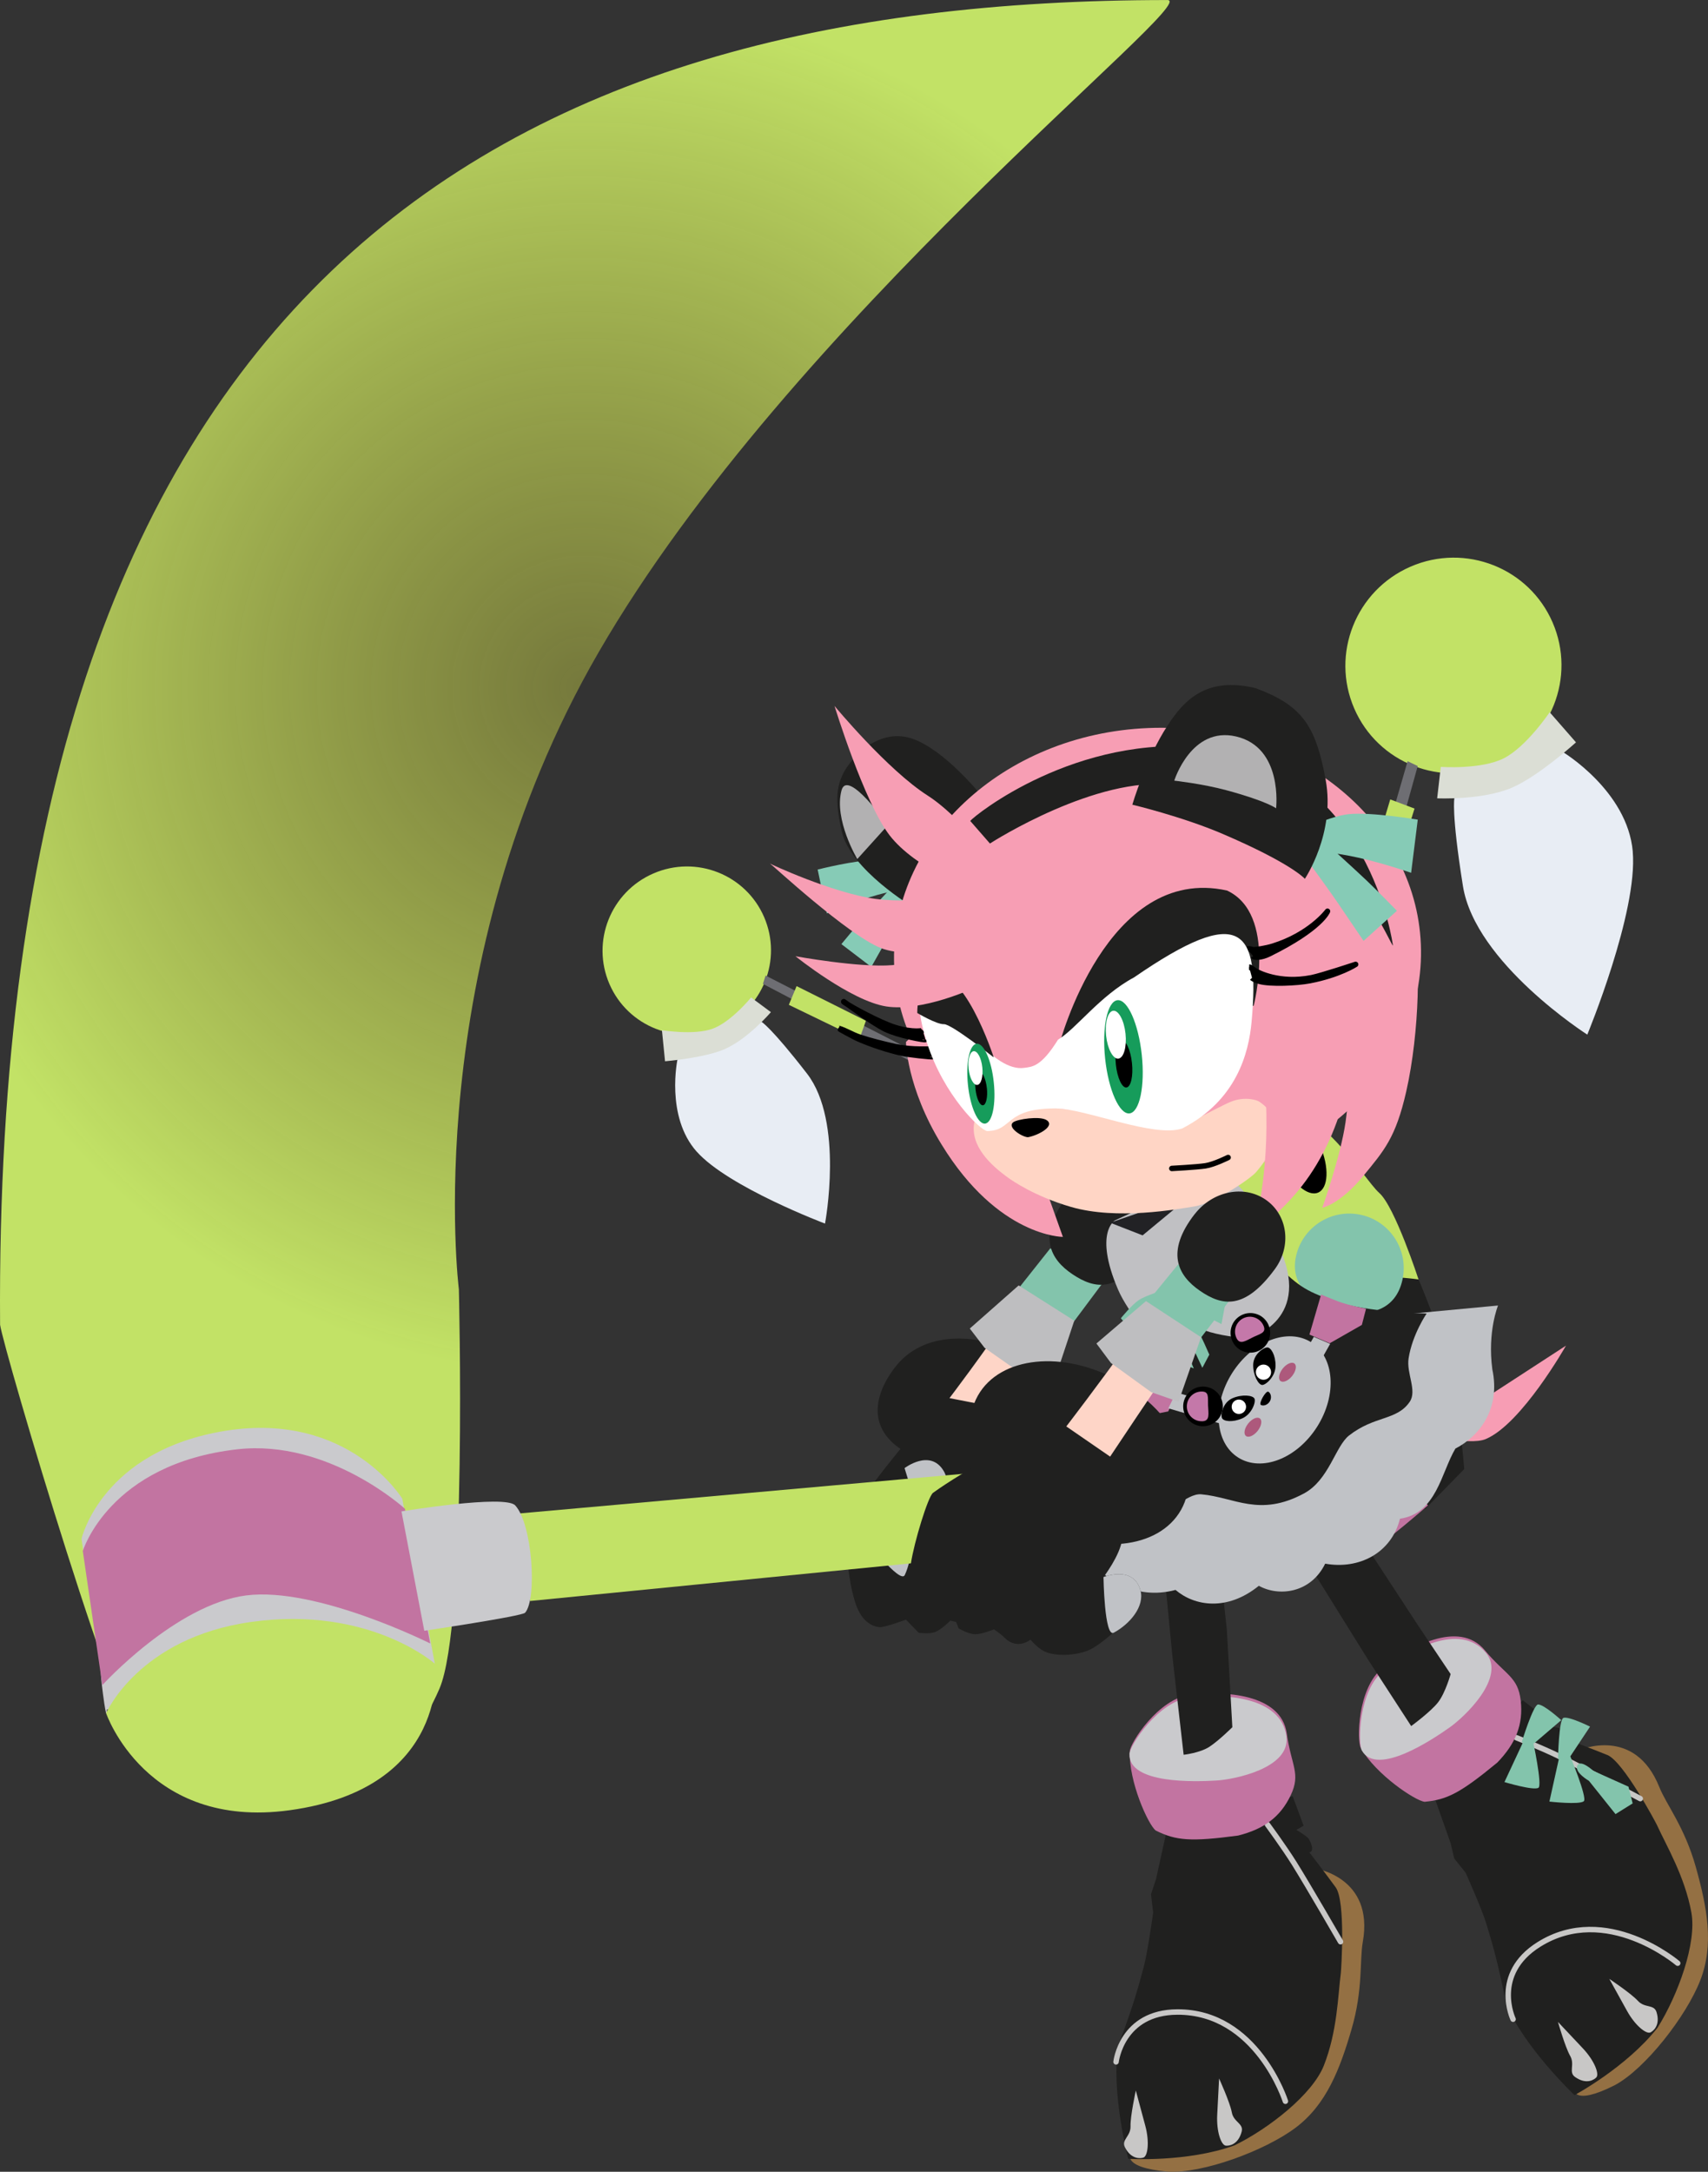 <svg version="1.1" xmlns="http://www.w3.org/2000/svg" xmlns:xlink="http://www.w3.org/1999/xlink" width="39.169" height="49.786" viewBox="0,0,39.169,49.786"><rect x="0" y="0" width="39.169" height="49.786" fill="#333333" stroke="none"/><defs><radialGradient cx="225.685" cy="164.465" r="15.771" gradientUnits="userSpaceOnUse" id="color-1"><stop offset="0" stop-color="#b7be45" stop-opacity="0.502"/><stop offset="1" stop-color="#c2e266"/></radialGradient></defs><g transform="translate(-212.274,-148.694)"><g data-paper-data="{&quot;isPaintingLayer&quot;:true}" fill-rule="nonzero" stroke-miterlimit="10" stroke-dasharray="" stroke-dashoffset="0" style="mix-blend-mode: normal"><path d="M212.276,179.058c-0.174,-23.936 11.532,-30.363 26.771,-30.363c0.817,0 -8.648,7.349 -13.048,14.957c-4.138,7.155 -3.202,14.598 -3.202,14.598c0,0 0.194,7.678 -0.446,9.158c-1.469,3.398 -4.771,2.316 -6.631,1.792c-0.586,-0.165 -3.372,-9.591 -3.445,-10.142z" fill="url(#color-1)" stroke="none" stroke-width="NaN" stroke-linecap="butt" stroke-linejoin="miter"/><g stroke-linejoin="miter"><path d="M239.462,197.978c0,0 1.903,-1.063 2.699,-1.738c0.645,-0.547 0.259,-4.715 0.259,-4.715c0,0 1.374,0.192 1.106,1.691c-0.075,0.421 0.01,1.08 -0.257,1.996c-0.267,0.916 -0.578,1.73 -1.286,2.26c-0.708,0.53 -2.136,1.054 -2.927,1.005c-1.1,-0.095 -0.847,-0.433 -0.847,-0.433z" fill="#947043" stroke="none" stroke-width="0" stroke-linecap="butt"/><path d="M239.012,190.741l2.906,-0.872l0.251,0.677l-0.167,0.097c0,0 0.256,0.147 0.292,0.215c0.155,0.298 0.006,0.299 0.006,0.299c0,0 0.373,0.484 0.605,0.803c0.232,0.319 0.126,1.901 0.118,1.962c-0.067,0.527 -0.08,1.339 -0.389,2.122c-0.26,0.66 -1.255,1.442 -2.051,1.832c-1.091,0.394 -2.436,0.307 -2.436,0.307c0,0 -0.404,-1.549 -0.225,-2.606c0.357,-0.941 0.473,-1.389 0.584,-1.804c0.09,-0.338 0.213,-1.236 0.213,-1.236l-0.05,-0.419l0.115,-0.343z" fill="#20201f" stroke="none" stroke-width="0" stroke-linecap="butt"/><path d="M241.341,190.522c0,0 0.369,0.5 0.615,0.892c0.311,0.497 1.06,1.793 1.06,1.793" fill="none" stroke="#c8c7c6" stroke-width="0.125" stroke-linecap="round"/><path d="M241.783,188.435c0.103,0.737 0.328,0.915 0.09,1.415c-0.238,0.5 -0.616,0.775 -1.205,0.923c-1.089,0.146 -1.428,0.116 -1.891,-0.116c-0.172,-0.135 -0.621,-1.12 -0.593,-1.82c0.007,-0.184 0.656,-1.212 1.399,-1.295c0.743,-0.083 2.07,-0.033 2.2,0.893z" fill="#c274a1" stroke="none" stroke-width="0" stroke-linecap="butt"/><path d="M241.774,188.497c0.103,0.737 -1.211,0.991 -1.597,1.014c-0.471,0.029 -2.029,0.088 -2.001,-0.612c0.007,-0.184 0.656,-1.212 1.399,-1.295c0.743,-0.083 2.07,-0.033 2.2,0.893z" fill="#cacacd" stroke="none" stroke-width="0" stroke-linecap="butt"/><path d="M240.522,197.117c0.042,0.228 0.275,0.255 0.227,0.442c-0.081,0.313 -0.304,0.332 -0.368,0.322c-0.102,-0.015 -0.213,-0.318 -0.193,-0.706c0.02,-0.388 0.043,-0.833 0.043,-0.833c0,0 0.249,0.547 0.291,0.774z" fill="#c8c7c6" stroke="none" stroke-width="0" stroke-linecap="butt"/><path d="M237.868,195.961c0,0 0.127,-1.139 1.408,-1.143c1.824,-0.006 2.476,2.046 2.476,2.046" fill="none" stroke="#c8c7c6" stroke-width="0.125" stroke-linecap="round"/><path d="M238.321,196.618c0,0 0.116,0.431 0.217,0.805c0.101,0.375 0.057,0.694 -0.04,0.731c-0.061,0.023 -0.283,0.052 -0.427,-0.237c-0.086,-0.173 0.136,-0.249 0.129,-0.48c-0.007,-0.231 0.121,-0.818 0.121,-0.818z" data-paper-data="{&quot;index&quot;:null}" fill="#c8c7c6" stroke="none" stroke-width="0" stroke-linecap="butt"/></g><path d="M240.032,182.604l0.376,3.443l0.127,2.242c0,0 -0.301,0.299 -0.52,0.445c-0.219,0.146 -0.597,0.187 -0.597,0.187l-0.261,-2.29l-0.359,-3.73z" fill="#20201f" stroke="none" stroke-width="0" stroke-linecap="butt" stroke-linejoin="miter"/><g stroke-linejoin="miter"><path d="M249.391,195.855c0,0 1.055,-1.908 1.374,-2.901c0.259,-0.804 -2.269,-4.141 -2.269,-4.141c0,0 1.268,-0.562 1.832,0.852c0.159,0.398 0.579,0.912 0.836,1.831c0.257,0.919 0.423,1.774 0.101,2.598c-0.322,0.824 -1.258,2.023 -1.955,2.399c-0.984,0.5 -0.948,0.08 -0.948,0.08l1.029,-0.718z" fill="#947043" stroke="none" stroke-width="0" stroke-linecap="butt"/><path d="M245.187,189.946l2.008,-2.275l0.57,0.443l-0.091,0.171c0,0 0.295,-0.011 0.361,0.028c0.289,0.171 0.163,0.251 0.163,0.251c0,0 0.572,0.214 0.938,0.363c0.366,0.149 1.111,1.548 1.136,1.604c0.221,0.483 0.639,1.179 0.79,2.007c0.127,0.698 -0.305,1.887 -0.775,2.639c-0.718,0.911 -1.906,1.547 -1.906,1.547c0,0 -1.161,-1.102 -1.567,-2.094c-0.194,-0.987 -0.331,-1.429 -0.456,-1.841c-0.102,-0.334 -0.472,-1.162 -0.472,-1.162l-0.263,-0.329l-0.083,-0.352z" fill="#20201f" stroke="none" stroke-width="0" stroke-linecap="butt"/><path d="M247.05,188.53c0,0 0.578,0.23 0.993,0.433c0.527,0.258 1.847,0.963 1.847,0.963" fill="none" stroke="#c8c7c6" stroke-width="0.125" stroke-linecap="round"/><path d="M246.324,186.525c0.477,0.571 0.762,0.604 0.824,1.154c0.062,0.55 -0.114,0.983 -0.536,1.42c-0.848,0.699 -1.152,0.852 -1.667,0.9c-0.217,-0.024 -1.118,-0.624 -1.464,-1.233c-0.091,-0.16 -0.083,-1.375 0.504,-1.838c0.587,-0.463 1.74,-1.121 2.34,-0.403z" fill="#c274a1" stroke="none" stroke-width="0" stroke-linecap="butt"/><path d="M246.349,186.582c0.477,0.571 -0.505,1.481 -0.821,1.705c-0.385,0.273 -1.677,1.146 -2.023,0.537c-0.091,-0.16 -0.083,-1.375 0.504,-1.838c0.587,-0.463 1.74,-1.121 2.34,-0.403z" fill="#cacacd" stroke="none" stroke-width="0" stroke-linecap="butt"/><path d="M249.836,194.563c0.156,0.171 0.368,0.072 0.426,0.256c0.097,0.309 -0.083,0.442 -0.142,0.468c-0.095,0.041 -0.349,-0.158 -0.536,-0.498c-0.188,-0.34 -0.404,-0.73 -0.404,-0.73c0,0 0.5,0.333 0.656,0.504z" fill="#c8c7c6" stroke="none" stroke-width="0" stroke-linecap="butt"/><path d="M248.002,195.045c0,0 0.306,0.325 0.572,0.607c0.266,0.283 0.378,0.585 0.31,0.663c-0.043,0.049 -0.225,0.179 -0.489,-0.007c-0.158,-0.111 0.002,-0.283 -0.113,-0.484c-0.115,-0.201 -0.28,-0.779 -0.28,-0.779z" data-paper-data="{&quot;index&quot;:null}" fill="#c8c7c6" stroke="none" stroke-width="0" stroke-linecap="butt"/><path d="M246.973,194.983c0,0 -0.493,-1.034 0.592,-1.714c1.546,-0.968 3.183,0.43 3.183,0.43" fill="none" stroke="#c8c7c6" stroke-width="0.125" stroke-linecap="round"/><g fill="#83c4ac" stroke="none" stroke-width="0" stroke-linecap="butt"><path d="M247.554,189.678c-0.112,0.07 -0.779,-0.131 -0.779,-0.131l0.437,-0.937l0.215,-0.014c0,0 0.222,1.024 0.127,1.083z"/><path d="M247.546,187.768c0.132,-0.005 0.532,0.359 0.532,0.359l-0.619,0.53l-0.289,-0.021c0,0 0.265,-0.864 0.377,-0.869z" data-paper-data="{&quot;index&quot;:null}"/><path d="M248.596,189.985c-0.098,0.088 -0.79,0.009 -0.79,0.009l0.22,-0.992l0.253,-0.061c0,0 0.4,0.968 0.317,1.043z"/><path d="M248.128,188.075c0.125,-0.041 0.61,0.201 0.61,0.201l-0.451,0.679l-0.284,0.059c0,0 0.019,-0.904 0.125,-0.939z" data-paper-data="{&quot;index&quot;:null}"/><path d="M249.322,190.281l-0.61,-0.763c0,0 -0.337,-0.192 -0.267,-0.349c0.07,-0.157 0.369,0.121 0.369,0.121l0.805,0.362l0.096,0.384z"/></g></g><path d="M242.721,182.786l2.067,3.161l0.753,1.124c0,0 -0.118,0.424 -0.284,0.642c-0.166,0.218 -0.621,0.55 -0.621,0.55l-0.985,-1.517l-2.188,-3.515z" fill="#20201f" stroke="none" stroke-width="0" stroke-linecap="butt" stroke-linejoin="miter"/><g data-paper-data="{&quot;index&quot;:null}" stroke-width="0" stroke-linecap="butt" stroke-linejoin="miter"><g data-paper-data="{&quot;index&quot;:null}"><path d="M226.25,171.252c-0.422,-0.976 0.029,-2.111 1.009,-2.535c0.98,-0.424 2.116,0.024 2.538,1c0.422,0.976 -0.029,2.111 -1.009,2.535c-0.98,0.424 -2.116,-0.024 -2.538,-1z" fill="#c2e266" stroke="none"/><path d="M227.115,171.57c-0.261,-0.603 0.018,-1.304 0.623,-1.566c0.605,-0.262 1.307,0.015 1.568,0.618c0.261,0.603 -0.018,1.304 -0.623,1.566c-0.605,0.262 -1.307,-0.015 -1.568,-0.618z" fill="#c2e266" stroke="#000000"/><path d="M228.254,175.098c-0.727,-0.812 -0.441,-2.131 -0.441,-2.131l1.924,-0.849c0,0 0.221,0.125 1.044,1.188c0.854,1.104 0.413,3.438 0.413,3.438c0,0 -2.214,-0.835 -2.94,-1.647z" fill="#e8edf4" stroke="#000000"/><path d="M228.895,172.744c-0.468,0.205 -1.37,0.279 -1.37,0.279l-0.071,-0.712c0,0 0.737,0.122 1.164,-0.035c0.427,-0.157 0.881,-0.716 0.881,-0.716l0.454,0.337c0,0 -0.522,0.611 -1.058,0.846z" fill="#dbded5" stroke="#000000"/></g><g data-paper-data="{&quot;index&quot;:null}" stroke="none"><path d="M235.944,173.781c0.185,-0.08 0.469,0.166 0.635,0.549c0.166,0.383 0.151,0.759 -0.034,0.839c-0.185,0.08 -0.469,-0.166 -0.635,-0.549c-0.166,-0.383 -0.151,-0.759 0.034,-0.839z" fill="#000000"/><path d="M239.329,178.064c0.192,-0.083 1.126,0.499 1.199,0.668c0.073,0.169 0.23,1.417 0.037,1.5c-0.192,0.083 -1.288,0.195 -1.288,0.195c0,0 -0.14,-2.279 0.053,-2.363z" fill="#807d5a"/><path d="M229.77,171.249l0.061,-0.191l6.809,3.479l0.031,0.327z" fill="#6e6e73"/><path d="M232.132,172.095l-0.15,0.417l-1.618,-0.783l0.178,-0.429z" fill="#c2e266"/></g></g><g stroke-width="0" stroke-linecap="butt" stroke-linejoin="miter"><g data-paper-data="{&quot;index&quot;:null}"><path d="M246.586,166.217c-1.257,0.544 -2.715,-0.03 -3.256,-1.282c-0.542,-1.252 0.038,-2.708 1.294,-3.252c1.257,-0.544 2.715,0.03 3.256,1.282c0.542,1.252 -0.038,2.708 -1.294,3.252z" fill="#c2e266" stroke="none"/><path d="M246.618,166.062c-0.776,0.336 -1.677,-0.019 -2.012,-0.792c-0.335,-0.774 0.023,-1.673 0.8,-2.009c0.776,-0.336 1.677,0.019 2.012,0.792c0.335,0.774 -0.023,1.673 -0.8,2.009z" fill="#c2e266" stroke="#000000"/><path d="M249.717,168.216c0.121,1.392 -1.042,4.196 -1.042,4.196c0,0 -2.57,-1.638 -2.852,-3.406c-0.272,-1.703 -0.195,-2.02 -0.195,-2.02l2.484,-1.054c0,0 1.484,0.891 1.606,2.284z" fill="#e8edf4" stroke="#000000"/><path d="M246.952,166.749c-0.689,0.295 -1.72,0.246 -1.72,0.246l0.083,-0.721c0,0 0.921,0.066 1.442,-0.195c0.522,-0.262 1.055,-1.058 1.055,-1.058l0.604,0.691c0,0 -0.861,0.779 -1.464,1.036z" fill="#dbded5" stroke="#000000"/></g><g data-paper-data="{&quot;index&quot;:null}" stroke="none"><path d="M243.903,176.041c0.357,0.308 0.906,1.996 0.906,1.996l-2.851,1.255c0,0 -1.444,-0.78 -1.716,-2.213c-0.2,-1.054 0.703,-2.859 0.885,-2.944c1.169,-0.548 2.419,1.598 2.777,1.906z" fill="#c2e266"/><path d="M242.547,174.957c0.213,0.492 0.193,0.973 -0.044,1.076c-0.237,0.102 -0.601,-0.213 -0.814,-0.705c-0.213,-0.492 -0.193,-0.973 0.044,-1.076c0.237,-0.102 0.601,0.213 0.814,0.705z" fill="#000000"/><path d="M245.537,180.103c0.201,0.836 0.316,2.268 0.316,2.268l-0.892,0.912c0,0 -1.539,0.04 -1.821,-0.678c-0.14,-0.356 -1.137,-3.18 -1.137,-3.18l0.818,-1.209c0,0 0.574,-0.192 0.951,-0.238c0.377,-0.046 1.034,0.046 1.034,0.046c0,0 0.529,1.243 0.73,2.08z" fill="#20201f"/><path d="M245.021,183.204c0,0 -1.067,0.927 -1.314,1.034c-0.247,0.107 -1.276,-1.135 -1.37,-1.352c-0.094,-0.216 0.181,-1.6 0.428,-1.707c0.247,-0.107 2.256,2.025 2.256,2.025z" fill="#c274a1"/><path d="M242.107,175.883l-0.278,-0.316l2.725,-9.423l0.232,0.111z" fill="#6e6e73"/><path d="M244.156,167.02l0.557,0.21l-0.688,2.2l-0.522,-0.225z" fill="#c2e266"/></g></g><g stroke="none" stroke-width="0" stroke-linecap="butt" stroke-linejoin="miter"><g><g><path d="M231.679,183.589c0.445,-0.725 1.358,-1.818 1.358,-1.818l2.421,0.407c0,0 0.297,0.21 0.449,0.75c0.099,0.351 -0.058,0.933 -0.058,0.933c0,0 0.505,-0.5 0.861,-0.045c0.228,0.292 -0.248,1.294 -0.499,1.603c-0.148,0.182 -0.514,0.411 -0.849,0.447c-0.211,0.023 -0.467,-0.12 -0.467,-0.12c0,0 -0.174,0.334 -0.545,0.18c-0.114,-0.047 -0.282,-0.08 -0.282,-0.08c0,0 -0.199,0.199 -0.339,0.257c-0.14,0.058 -0.387,0.021 -0.387,0.021l-0.292,-0.301c0,0 -0.507,0.189 -0.616,0.173c-0.43,-0.064 -0.545,-0.533 -0.608,-0.784c-0.115,-0.46 -0.218,-1.507 -0.147,-1.622z" fill="#20201f"/><path d="M232.798,180.04c0.57,-0.745 1.611,-0.816 2.606,-0.43c0.995,0.386 1.877,1.208 1.284,1.94c-0.593,0.733 -2.03,1.092 -3.286,0.604c-1.256,-0.488 -1.174,-1.369 -0.604,-2.115z" fill="#20201f"/><path d="M235.527,178.681c0.487,-0.726 1.269,-1.793 2.068,-2.597c0.264,-0.266 0.466,-0.208 0.624,-0.076c0.236,0.196 0.255,0.43 0.072,0.669c-0.729,0.953 -1.348,1.799 -1.809,2.486c-0.281,0.419 -1.111,1.841 -1.111,1.841l-1.323,-0.259c0,0 0.783,-1.026 1.479,-2.063z" fill="#fed5c7"/></g><path d="M235.684,183.884c0,0 0.382,-0.635 0.858,-0.267c0.306,0.237 0.268,0.77 0.094,1.147c-0.103,0.222 -0.952,-0.88 -0.952,-0.88z" fill="#c0c2c6"/><path d="M234.274,183.997c0,0 0.382,-0.635 0.858,-0.267c0.306,0.237 0.268,0.77 0.094,1.147c-0.103,0.222 -0.952,-0.88 -0.952,-0.88z" fill="#c0c2c6"/><path d="M233.002,184.054c0,0 0.382,-0.635 0.858,-0.267c0.306,0.237 0.268,0.77 0.094,1.147c-0.103,0.222 -0.952,-0.88 -0.952,-0.88z" fill="#c0c2c6"/><path d="M233.019,182.349c0,0 0.588,-0.451 0.896,0.066c0.198,0.332 -0.033,0.815 -0.333,1.102c-0.177,0.169 -0.564,-1.168 -0.564,-1.168z" fill="#c0c2c6"/><path d="M232.071,183.921c0,0 0.382,-0.635 0.858,-0.267c0.306,0.237 0.268,0.77 0.094,1.147c-0.103,0.222 -0.952,-0.88 -0.952,-0.88z" fill="#c0c2c6"/></g><g><path d="M235.649,178.208l0.712,-0.898l1.215,0.776l-0.682,0.914z" fill="#83c4ac"/><path d="M236.726,176.151c0.397,-0.527 1.109,-0.695 1.621,-0.354c0.512,0.342 0.616,1.054 0.233,1.591c-0.681,0.955 -1.198,0.86 -1.71,0.518c-0.512,-0.342 -0.806,-0.876 -0.143,-1.756z" fill="#20201f"/><path d="M234.514,179.15l1.121,-0.989l1.275,0.809l-0.494,1.485l-0.629,-0.208l-0.935,-0.656z" fill="#bebec0"/></g></g><g stroke="none" stroke-width="0" stroke-linecap="butt" stroke-linejoin="miter"><path d="M241.863,180.665l1.195,-0.589l2.943,0.886l2.185,-1.42c0,0 -1.016,1.796 -1.841,2.142c-0.76,0.318 -4.481,-1.019 -4.481,-1.019z" fill="#f79db4"/><path d="M241.996,177.487c0.153,-0.673 0.823,-1.095 1.496,-0.942c0.673,0.153 1.095,0.822 0.942,1.496c-0.153,0.673 -0.725,0.849 -1.398,0.696c-0.673,-0.153 -1.193,-0.576 -1.04,-1.249z" fill="#83c4ac"/><path d="M237.053,182.11c0,0 0.663,-0.059 1.156,0.284c0.696,0.485 1.286,0.669 3.534,-0.216c2.005,-0.789 2.185,-1.765 2.457,-2.367c0.329,-0.73 0.503,-1.008 0.503,-1.008l1.925,-0.181c0,0 -0.246,0.595 -0.131,1.462c0.195,0.925 -0.31,1.541 -0.847,1.818c-0.328,0.553 -0.43,1.485 -1.271,1.608c-0.196,0.788 -0.94,1.169 -1.715,1.03c-0.336,0.686 -1.074,0.758 -1.521,0.507c-0.73,0.592 -1.48,0.464 -1.911,0.095c-0.945,0.253 -1.724,-0.275 -2.131,-0.913c-1.014,-0.051 -1.583,-0.801 -1.583,-0.801z" fill="#c0c2c6"/><path d="M238.012,176.741l0.322,-0.181l2.15,-0.951c0,0 0.345,1.386 0.948,1.968c0.603,0.582 0.72,0.693 1.459,0.949c0.739,0.256 2.099,0.28 2.099,0.28c0,0 -0.327,0.476 -0.413,1.026c-0.054,0.345 0.2,0.742 0.025,0.998c-0.295,0.433 -0.804,0.312 -1.391,0.772c-0.314,0.246 -0.46,1.02 -1.033,1.328c-1.023,0.55 -1.589,0.089 -2.355,0.02c-0.358,-0.032 -0.758,0.543 -1.272,0.396c-0.386,-0.11 -0.297,-0.561 -0.545,-0.743c-0.417,-0.305 -1.042,-0.345 -1.042,-0.345c0,0 0.39,-0.543 0.873,-1.169c0.484,-0.627 0.887,-1.47 0.887,-1.47c0,0 -0.279,-0.849 -0.435,-1.467c-0.156,-0.618 -0.275,-1.41 -0.275,-1.41z" fill="#20201f"/><path d="M242.769,179.487l-0.466,-0.199l0.268,-0.919c0,0 0.139,0.063 0.396,0.161c0.231,0.088 0.634,0.166 0.634,0.166l-0.096,0.371z" data-paper-data="{&quot;index&quot;:null}" fill="#c274a1"/><path d="M241.868,180.296l0.535,-0.956l0.375,0.161l-0.477,0.845z" data-paper-data="{&quot;index&quot;:null}" fill="#c0c2c6"/><path d="M238.232,181.213l-0.315,-0.218c0,0 0.253,-0.322 0.371,-0.539c0.131,-0.242 0.195,-0.381 0.195,-0.381l0.804,0.52l-0.223,0.455z" fill="#c274a1"/><path d="M240.427,181.378l-1.36,-0.399l0.179,-0.367l1.477,0.445z" fill="#c0c2c6"/><path d="M241.504,177.075c0.957,1.764 -0.431,2.269 -0.616,2.283c-0.179,0.013 -0.672,-0.052 -0.983,-0.164c-0.317,-0.114 -0.936,-0.498 -0.936,-0.498l-0.165,0.817c0,0 -0.649,-0.689 -0.893,-1.263c-0.554,-1.299 -0.07,-1.578 -0.07,-1.578l2.386,-1.107c0,0 0.494,0.065 1.278,1.51z" fill="#c0c0c3"/><path d="M238.477,177.014l-0.744,-0.29l1.878,-0.649z" fill="#222225"/><g><g><path d="M240.667,182.106c-0.537,-0.341 -0.598,-1.208 -0.135,-1.938c0.463,-0.729 1.273,-1.044 1.811,-0.703c0.537,0.341 0.598,1.208 0.135,1.938c-0.463,0.729 -1.273,1.044 -1.811,0.703z" fill="#c0c2c6"/><path d="M240.512,179.121c0.071,-0.241 0.323,-0.378 0.564,-0.308c0.241,0.071 0.378,0.323 0.308,0.564c-0.071,0.241 -0.323,0.378 -0.564,0.308c-0.241,-0.071 -0.378,-0.323 -0.308,-0.564z" fill="#000000"/><path d="M240.629,179.366c-0.081,-0.17 -0.008,-0.373 0.162,-0.454c0.17,-0.081 0.373,-0.008 0.454,0.162c0.081,0.17 -0.058,0.19 -0.228,0.271c-0.17,0.081 -0.307,0.192 -0.388,0.022z" fill="#c478a9"/><path d="M239.571,181.284c-0.193,-0.161 -0.219,-0.447 -0.058,-0.64c0.161,-0.193 0.447,-0.219 0.64,-0.058c0.193,0.161 0.219,0.447 0.058,0.64c-0.161,0.193 -0.447,0.219 -0.64,0.058z" fill="#000000"/><path d="M239.843,181.275c-0.188,0.006 -0.346,-0.141 -0.352,-0.329c-0.006,-0.188 0.141,-0.346 0.329,-0.352c0.188,-0.006 0.151,0.128 0.158,0.317c0.006,0.188 0.053,0.358 -0.135,0.365z" fill="#c478a9"/><path d="M240.297,181.201c-0.034,-0.079 0.02,-0.358 0.242,-0.454c0.223,-0.096 0.47,-0.067 0.504,0.011c0.034,0.079 -0.061,0.356 -0.283,0.452c-0.223,0.096 -0.429,0.07 -0.463,-0.009z" fill="#000000"/><path d="M241.337,179.583c0.086,0.001 0.191,0.18 0.189,0.423c-0.002,0.243 -0.22,0.438 -0.306,0.437c-0.086,-0.001 -0.209,-0.217 -0.207,-0.459c0.002,-0.243 0.238,-0.401 0.324,-0.4z" data-paper-data="{&quot;index&quot;:null}" fill="#000000"/><path d="M240.533,181.009c-0.036,-0.084 0.002,-0.181 0.086,-0.217c0.084,-0.036 0.181,0.002 0.217,0.086c0.036,0.084 -0.002,0.181 -0.086,0.217c-0.084,0.036 -0.181,-0.002 -0.217,-0.086z" fill="#ffffff"/><path d="M241.089,180.219c-0.038,-0.088 0.002,-0.191 0.091,-0.229c0.088,-0.038 0.191,0.002 0.229,0.091c0.038,0.088 -0.002,0.191 -0.091,0.229c-0.088,0.038 -0.191,-0.002 -0.229,-0.091z" fill="#ffffff"/></g><path d="M241.362,180.599c0.057,0.033 0.081,0.136 0.033,0.219c-0.048,0.083 -0.148,0.116 -0.206,0.083c-0.057,-0.033 0.115,-0.335 0.172,-0.302z" fill="#000000"/><path d="M241.167,181.212c0.059,0.047 0.035,0.175 -0.053,0.286c-0.089,0.11 -0.208,0.162 -0.268,0.114c-0.059,-0.047 -0.035,-0.175 0.053,-0.286c0.089,-0.11 0.208,-0.162 0.268,-0.114z" fill="#ad597c"/><path d="M241.959,179.952c0.059,0.047 0.035,0.175 -0.053,0.286c-0.089,0.11 -0.208,0.162 -0.268,0.114c-0.059,-0.047 -0.035,-0.175 0.053,-0.286c0.089,-0.11 0.208,-0.162 0.268,-0.114z" fill="#ad597c"/></g><g fill="#83c4ac"><path d="M238.396,179.395l-0.418,-0.48c0,0 0.247,-0.307 0.411,-0.417c0.15,-0.101 0.535,-0.218 0.535,-0.218l0.147,0.139c0,0 -0.205,0.264 -0.324,0.435c-0.105,0.152 -0.352,0.542 -0.352,0.542z"/><path d="M239.706,178.76c-0.189,-0.087 -0.649,-0.321 -0.649,-0.321l-0.185,-0.148c0,0 0.783,-0.031 0.964,-0.02c0.197,0.012 0.566,0.151 0.566,0.151l-0.116,0.626c0,0 -0.411,-0.21 -0.579,-0.288z" data-paper-data="{&quot;index&quot;:null}"/><path d="M239.245,179.903c0,0 -0.185,-0.427 -0.279,-0.709c-0.094,-0.282 -0.157,-0.602 -0.157,-0.602l0.247,-0.136c0,0 0.14,0.465 0.248,0.756c0.108,0.291 0.346,0.852 0.346,0.852z"/><path d="M239.847,180.05c0,0 -0.268,-0.577 -0.407,-0.854c-0.139,-0.278 -0.431,-0.778 -0.431,-0.778l0.242,-0.047c0,0 0.289,0.426 0.43,0.688c0.142,0.262 0.326,0.689 0.326,0.689z" data-paper-data="{&quot;index&quot;:null}"/></g></g><g><g data-paper-data="{&quot;index&quot;:null}" fill="#86cbb6" stroke="none" stroke-width="0" stroke-linecap="butt" stroke-linejoin="miter"><path d="M232.221,169.26c-0.461,0.143 -0.985,0.373 -0.985,0.373l-0.211,-1.005c0,0 0.879,-0.223 1.312,-0.215c0.433,0.008 1.211,0.338 1.211,0.338l-0.602,0.339c0,0 -0.264,0.028 -0.725,0.171z"/><path d="M231.569,170.337c0,0 0.338,-0.41 0.535,-0.63c0.246,-0.275 0.825,-0.892 0.825,-0.892l0.588,-0.1c0,0 -0.636,1.034 -0.827,1.374c-0.138,0.247 -0.435,0.771 -0.435,0.771z"/></g><g stroke="none" stroke-width="0" stroke-linecap="butt" stroke-linejoin="miter"><path d="M232.059,165.87c0.686,-0.506 1.184,-0.28 1.602,0.002c0.547,0.365 1.062,0.992 1.062,0.992c0,0 -0.739,0.691 -1.028,1.2c-0.289,0.51 -0.467,1.435 -0.467,1.435c0,0 -1.457,-0.865 -1.653,-1.754c-0.197,-0.889 -0.13,-1.299 0.485,-1.875z" data-paper-data="{&quot;index&quot;:null}" fill="#20201f"/><path d="M231.572,166.814c0.138,-0.516 1.062,0.798 1.062,0.798l-0.7,0.775c0,0 -0.541,-0.904 -0.362,-1.573z" data-paper-data="{&quot;index&quot;:null}" fill="#b2b1b2"/></g><path d="M238.603,165.384c3.335,-0.138 6.136,2.082 6.255,4.958c0.119,2.876 -2.488,5.32 -5.823,5.458c-3.335,0.138 -6.136,-2.082 -6.255,-4.958c-0.119,-2.876 2.488,-5.32 5.823,-5.458z" fill="#f79eb4" stroke="none" stroke-width="0" stroke-linecap="butt" stroke-linejoin="miter"/><path d="M233.595,172.073c-0,-0.001 0.245,1.158 0.679,1.788c0.433,0.63 2.055,2.289 2.055,2.289l0.32,0.899c0,0 -1.481,0.004 -2.78,-2.114c-0.81,-1.312 -0.824,-2.372 -0.817,-2.357" fill="#f79eb4" stroke="#f89db5" stroke-width="0" stroke-linecap="butt" stroke-linejoin="round"/><g fill="#ffd5c5" stroke="none" stroke-width="1" stroke-linecap="round" stroke-linejoin="round"><path d="M234.616,174.428c0.01,-0.059 0.11,0.055 0.154,0.094c0.276,0.244 0.559,-0.063 0.75,-0.226c0.147,-0.125 0.392,-0.198 0.58,-0.208c0.906,-0.039 2.675,0.479 2.989,0.479c0.292,0 1.121,-0.504 1.426,-0.622c0.314,-0.121 0.588,-0.032 0.638,0.004c0.104,0.074 0.843,0.543 -0.073,1.615c-0.127,0.149 -0.946,0.711 -1.417,0.787c-0.394,0.063 -1.766,0.318 -2.825,0.012c-0.844,-0.244 -1.367,-0.615 -1.434,-0.663c-0.408,-0.291 -0.884,-0.732 -0.788,-1.271z"/><path d=""/></g><g fill="#000000" stroke="#000000" stroke-width="0.125" stroke-linecap="butt" stroke-linejoin="round"><path d="M233.672,172.915c0.005,0.024 -0.633,-0.056 -0.712,-0.075c-0.357,-0.087 -0.662,-0.184 -1,-0.329c-0.108,-0.046 -0.466,-0.247 -0.461,-0.246c0.164,0.047 0.315,0.146 0.478,0.201c0.272,0.091 0.552,0.158 0.832,0.222c0.444,0.085 0.739,0.042 0.802,0.061"/><path d="M233.495,172.524c0.004,0.023 -0.62,-0.091 -0.921,-0.238c-0.302,-0.147 -0.964,-0.647 -0.957,-0.633c0.02,0.036 0.613,0.374 1.038,0.543c0.425,0.169 0.755,0.143 0.78,0.117"/></g><g fill="#000000" stroke="none" stroke-width="1" stroke-linecap="round" stroke-linejoin="round"><path d="M235.854,174.763c-0.11,0.012 -0.498,-0.219 -0.345,-0.341c0.088,-0.071 0.615,-0.151 0.768,-0.049c0.202,0.134 -0.186,0.345 -0.423,0.39z"/><path d=""/></g><path d="M243.315,170.851c0.023,0.013 -0.042,2.307 -0.168,2.835c-0.189,0.793 -0.516,1.554 -1.019,2.199c-0.214,0.274 -0.438,0.502 -0.694,0.734c-0.083,0.075 -0.43,0.324 -0.43,0.324c0,0 0.34,-1.043 0.312,-2.702c-0.015,-0.881 -0.215,-2.823 -0.193,-2.771" fill="#f79eb4" stroke="#f89db5" stroke-width="0" stroke-linecap="butt" stroke-linejoin="round"/><path d="M244.666,170.125c0.194,0.352 0.169,2.221 -0.144,3.594c-0.241,1.058 -0.508,1.352 -0.981,1.929c-0.535,0.654 -0.944,0.734 -0.944,0.734c0,0 0.419,-1.174 0.533,-1.958c0.114,-0.784 0.293,-3.594 0.278,-3.608" fill="#f79eb4" stroke="#f89db5" stroke-width="0" stroke-linecap="butt" stroke-linejoin="round"/><g stroke="none" stroke-width="1" stroke-linecap="round" stroke-linejoin="round"><path d="M234.524,167.513c0.095,-0.122 2.429,-2.01 5.439,-1.676c3.722,0.451 4.258,4.536 4.255,4.536c-0.037,-0.007 -0.694,-1.551 -1.679,-2.199c-1.277,-0.84 -2.016,-1.328 -3.386,-1.489c-1.738,-0.203 -4.085,1.286 -4.177,1.346" fill="#20201f"/><path d="" fill="#ee1a40"/></g><path d="M234.556,170.297c-0.01,-0.008 -1.322,0.427 -2.08,0.131c-0.758,-0.296 -2.532,-1.942 -2.547,-1.94c-0.016,0.002 1.433,0.676 2.42,0.812c0.987,0.135 2.383,-0.138 2.36,-0.156" fill="#f79eb4" stroke="#f89db5" stroke-width="0" stroke-linecap="butt" stroke-linejoin="round"/><path d="M234.736,169.206c-0.107,-0.079 -1.474,-0.599 -2.062,-1.364c-0.588,-0.765 -1.262,-2.964 -1.262,-2.964c0,0 1.211,1.463 2.136,2.054c0.925,0.591 2.032,2.192 2.044,2.274" fill="#f79eb4" stroke="#f89db5" stroke-width="0" stroke-linecap="butt" stroke-linejoin="round"/><path d="M239.027,171.549c-0.607,0.025 -2.461,1.095 -2.461,1.095c0,0 1.084,-4.146 3.847,-3.535c1.158,0.54 0.61,2.644 0.61,2.644c0,0 -1.39,-0.229 -1.997,-0.204z" data-paper-data="{&quot;index&quot;:null}" fill="#20201f" stroke="none" stroke-width="0" stroke-linecap="butt" stroke-linejoin="miter"/><path d="M236.536,172.528c0.412,-0.242 0.958,-1.007 1.745,-1.428c2.46,-1.694 2.89,-1.133 2.695,1.02c-0.065,0.716 -0.345,1.801 -1.59,2.443c-0.644,0.221 -2.213,-0.451 -2.89,-0.458c-1.189,-0.012 -0.994,0.514 -1.58,0.517c-0.147,0.001 -1.008,-0.826 -1.387,-2.033c-0.179,-0.569 -0.19,-0.866 -0.122,-0.868c0.449,-0.015 0.893,0.353 1.32,0.859c0.299,0.354 0.692,0.639 1.027,0.595c0.196,-0.026 0.394,-0.024 0.783,-0.647z" fill="#ffffff" stroke="none" stroke-width="0" stroke-linecap="butt" stroke-linejoin="miter"/><path d="M233.31,171.917c0,0 -0.019,-0.568 0.287,-0.844c0.75,-0.356 1.466,1.862 1.466,1.862c0,0 -0.971,-0.769 -1.141,-0.762c-0.17,0.007 -0.611,-0.256 -0.611,-0.256z" data-paper-data="{&quot;index&quot;:null}" fill="#20201f" stroke="none" stroke-width="0" stroke-linecap="butt" stroke-linejoin="miter"/><path d="M234.655,171.315c-0.054,0.043 -1.245,0.578 -2.057,0.451c-0.812,-0.127 -2.082,-1.151 -2.082,-1.151c0,0 1.474,0.269 2.222,0.204c0.748,-0.065 1.903,-0.45 1.885,-0.435" fill="#f79eb4" stroke="#f89db5" stroke-width="0" stroke-linecap="butt" stroke-linejoin="round"/><g fill="#000000" stroke="#000000" stroke-width="0.125" stroke-linecap="butt" stroke-linejoin="round"><path d="M240.887,170.452c0.049,-0.02 0.09,0.013 0.137,0.014c0.049,0.001 0.273,-0.03 0.44,-0.082c0.858,-0.267 1.253,-0.8 1.253,-0.8c0,0 -0.14,0.388 -1.34,0.979c-0.187,0.092 -0.341,0.085 -0.366,0.051"/><path d="M240.92,170.863c0.034,0.002 0.097,0.059 0.127,0.079c0.068,0.045 0.569,0.311 1.306,0.165c0.244,-0.05 1.009,-0.305 1.009,-0.305c0,0 -0.374,0.244 -1.054,0.374c-0.285,0.055 -0.905,0.084 -1.151,0.014c-0.133,-0.038 -0.171,-0.079 -0.171,-0.079"/></g><g stroke="none" stroke-linecap="butt" stroke-linejoin="miter"><path d="M238.458,172.876c0.076,0.717 -0.05,1.317 -0.282,1.342c-0.232,0.025 -0.481,-0.536 -0.558,-1.253c-0.076,-0.717 0.05,-1.317 0.282,-1.342c0.232,-0.025 0.481,0.536 0.558,1.253z" fill="#169c5b" stroke-width="NaN"/><path d="M238.233,173.062c0.032,0.299 -0.025,0.551 -0.127,0.562c-0.102,0.011 -0.21,-0.223 -0.242,-0.522c-0.032,-0.299 0.025,-0.551 0.127,-0.562c0.102,-0.011 0.21,0.223 0.242,0.522z" fill="#000000" stroke-width="0"/><path d="M238.085,172.39c0.032,0.303 -0.041,0.559 -0.164,0.572c-0.123,0.013 -0.249,-0.222 -0.281,-0.525c-0.032,-0.303 0.041,-0.559 0.164,-0.572c0.123,-0.013 0.249,0.222 0.281,0.525z" fill="#ffffff" stroke-width="0"/></g><g stroke="none" stroke-linecap="butt" stroke-linejoin="miter"><path d="M235.064,173.505c0.054,0.505 -0.035,0.929 -0.199,0.947c-0.164,0.017 -0.34,-0.378 -0.393,-0.884c-0.054,-0.505 0.035,-0.929 0.199,-0.947c0.164,-0.017 0.34,0.378 0.393,0.884z" fill="#169c5b" stroke-width="NaN"/><path d="M234.906,173.636c0.022,0.211 -0.018,0.388 -0.09,0.396c-0.072,0.008 -0.148,-0.157 -0.171,-0.368c-0.022,-0.211 0.018,-0.388 0.089,-0.396c0.072,-0.008 0.148,0.157 0.171,0.368z" fill="#000000" stroke-width="0"/><path d="M234.801,173.162c0.023,0.214 -0.029,0.394 -0.116,0.403c-0.087,0.009 -0.175,-0.156 -0.198,-0.37c-0.023,-0.214 0.029,-0.394 0.116,-0.403c0.087,-0.009 0.175,0.156 0.198,0.37z" fill="#ffffff" stroke-width="0"/></g><path d="M240.438,175.229c0,0 -0.324,0.162 -0.521,0.191c-0.197,0.03 -0.77,0.06 -0.77,0.06" data-paper-data="{&quot;index&quot;:null}" fill="none" stroke="#000000" stroke-width="0.125" stroke-linecap="round" stroke-linejoin="miter"/><g fill="#86cbb6" stroke="none" stroke-width="0" stroke-linecap="butt" stroke-linejoin="miter"><path d="M242.545,168.224l-0.751,-0.344c0,0 0.894,-0.469 1.409,-0.522c0.515,-0.053 1.584,0.126 1.584,0.126l-0.152,1.218c0,0 -0.647,-0.222 -1.21,-0.346c-0.563,-0.125 -0.88,-0.132 -0.88,-0.132z"/><path d="M243.544,170.263c0,0 -0.405,-0.595 -0.594,-0.875c-0.261,-0.386 -1.121,-1.555 -1.121,-1.555l0.71,0.061c0,0 0.752,0.678 1.071,0.981c0.256,0.243 0.699,0.698 0.699,0.698z"/></g><path d="M242.675,166.572c0.226,1.224 -0.477,2.268 -0.477,2.268c0,0 -0.302,-0.351 -1.889,-1.031c-0.928,-0.397 -2.068,-0.668 -2.068,-0.668c0,0 0.314,-1.064 0.809,-1.815c0.375,-0.578 0.883,-1.129 2.016,-0.857c1.082,0.397 1.384,0.879 1.61,2.103z" fill="#20201f" stroke="none" stroke-width="0" stroke-linecap="butt" stroke-linejoin="miter"/><path d="M241.538,167.224c0,0 -0.206,-0.162 -1.142,-0.415c-0.547,-0.148 -1.193,-0.219 -1.193,-0.219c0,0 0.389,-1.252 1.417,-1.013c1.083,0.252 0.918,1.647 0.918,1.647z" fill="#b2b1b2" stroke="none" stroke-width="0" stroke-linecap="butt" stroke-linejoin="miter"/></g><g stroke-width="0" stroke-linecap="butt" stroke-linejoin="miter"><path d="M218.093,184.082c2.138,-0.313 3.984,1.857 3.984,1.857l0.177,0.94c0,0 -0.819,-0.362 -3.641,-0.431c-1.748,0.719 -3.888,1.439 -3.888,1.439c0,0 0.003,0.352 -0.091,-0.37c-0.094,-0.722 -0.016,-0.467 -0.016,-0.467c0,0 0.475,-2.529 3.475,-2.968z" fill="#cacacd" stroke="none"/><path d="M214.707,187.967c0,0 0.754,-1.728 3.32,-2.09c2.726,-0.385 4.238,0.971 4.238,0.971c0,0 0.344,2.839 -3.352,3.345c-3.293,0.451 -4.206,-2.226 -4.206,-2.226z" fill="#c2e266" stroke="#000000"/><path d="M221.534,183.304l-7.355,0.95c0,0 -0.438,-3.868 3.088,-4.415c3.578,-0.556 4.267,3.466 4.267,3.466z" fill="#c2e266" stroke="none"/><path d="M221.562,183.397l-4.012,-1.197l-3.365,2.046l-0.041,-0.277c0,0 0.462,-2.024 3.314,-2.477c2.82,-0.445 4.042,1.56 4.042,1.56z" fill="#cacacd" stroke="none"/><path d="M217.719,181.918c2.096,-0.235 3.842,1.364 3.842,1.364l0.58,3.088c0,0 -2.606,-1.307 -4.221,-1.102c-1.615,0.205 -3.299,2.056 -3.299,2.056l-0.448,-3.074c0,0 0.606,-2.002 3.547,-2.332z" fill="#c274a1" stroke="none"/><path d="M224.429,185.396c0,0 0.02,-0.646 -0.026,-1.051c-0.046,-0.405 -0.201,-0.958 -0.201,-0.958l11.247,-1.004c0,0 0.3,0.623 0.35,1.053c0.05,0.43 -0.13,0.849 -0.13,0.849l-11.24,1.111z" fill="#c2e266" stroke="none"/><path d="M222.004,186.078l-0.523,-2.736c0,0 2.373,-0.392 2.608,-0.138c0.398,0.429 0.504,2.152 0.227,2.461c-0.073,0.081 -2.311,0.413 -2.311,0.413z" fill="#cacacd" stroke="none"/></g><g stroke="none" stroke-width="0" stroke-linecap="butt" stroke-linejoin="miter"><path d="M237.95,180.358c1.287,0.723 1.917,2.043 1.409,2.948c-0.509,0.905 -1.964,1.053 -3.251,0.33c-1.287,-0.723 -1.917,-2.043 -1.409,-2.948c0.509,-0.905 1.964,-1.053 3.251,-0.33z" fill="#20201f"/><path d="M240.439,176.776c0.285,-0.269 0.492,-0.201 0.653,-0.058c0.239,0.212 0.251,0.457 0.053,0.7c-0.791,0.969 -1.466,1.831 -1.969,2.531c-0.307,0.427 -1.444,2.137 -1.444,2.137l-1.005,-0.692c0,0 0.709,-0.921 1.469,-1.979c0.532,-0.741 1.383,-1.827 2.243,-2.639z" fill="#fed5c7"/><path d="M238.566,178.567l0.725,-0.887l1.204,0.794l-0.695,0.904z" fill="#83c4ac"/><path d="M239.673,176.526c0.405,-0.522 1.119,-0.679 1.626,-0.33c0.507,0.349 0.601,1.063 0.209,1.594c-0.695,0.945 -1.211,0.843 -1.718,0.493c-0.507,-0.349 -0.793,-0.888 -0.118,-1.758z" fill="#20201f"/><path d="M237.418,179.493l1.136,-0.972l1.263,0.828l-0.516,1.478l-0.626,-0.218l-0.925,-0.67z" fill="#bebec0"/><g><path d="M235.708,181.709l2.169,1.362c0,0 0.202,0.321 0.132,0.903c-0.045,0.378 -0.43,0.875 -0.43,0.875c0,0 0.687,-0.279 0.847,0.301c0.103,0.373 -0.757,1.147 -1.122,1.344c-0.215,0.116 -0.659,0.19 -0.996,0.09c-0.213,-0.063 -0.402,-0.303 -0.402,-0.303c0,0 -0.301,0.252 -0.597,-0.045c-0.091,-0.091 -0.24,-0.19 -0.24,-0.19c0,0 -0.272,0.112 -0.43,0.112c-0.158,-0.001 -0.381,-0.135 -0.381,-0.135l-0.161,-0.407c0,0 -0.564,-0.02 -0.663,-0.08c-0.389,-0.234 -0.311,-0.732 -0.271,-0.999c0.073,-0.489 0.394,-1.538 0.508,-1.621c0.719,-0.52 2.036,-1.207 2.036,-1.207z" fill="#20201f"/><path d="M237.58,184.848c0,0 0.687,-0.279 0.847,0.301c0.103,0.373 -0.247,0.777 -0.612,0.974c-0.215,0.116 -0.235,-1.275 -0.235,-1.275z" fill="#c0c2c6"/></g></g></g></g></svg>